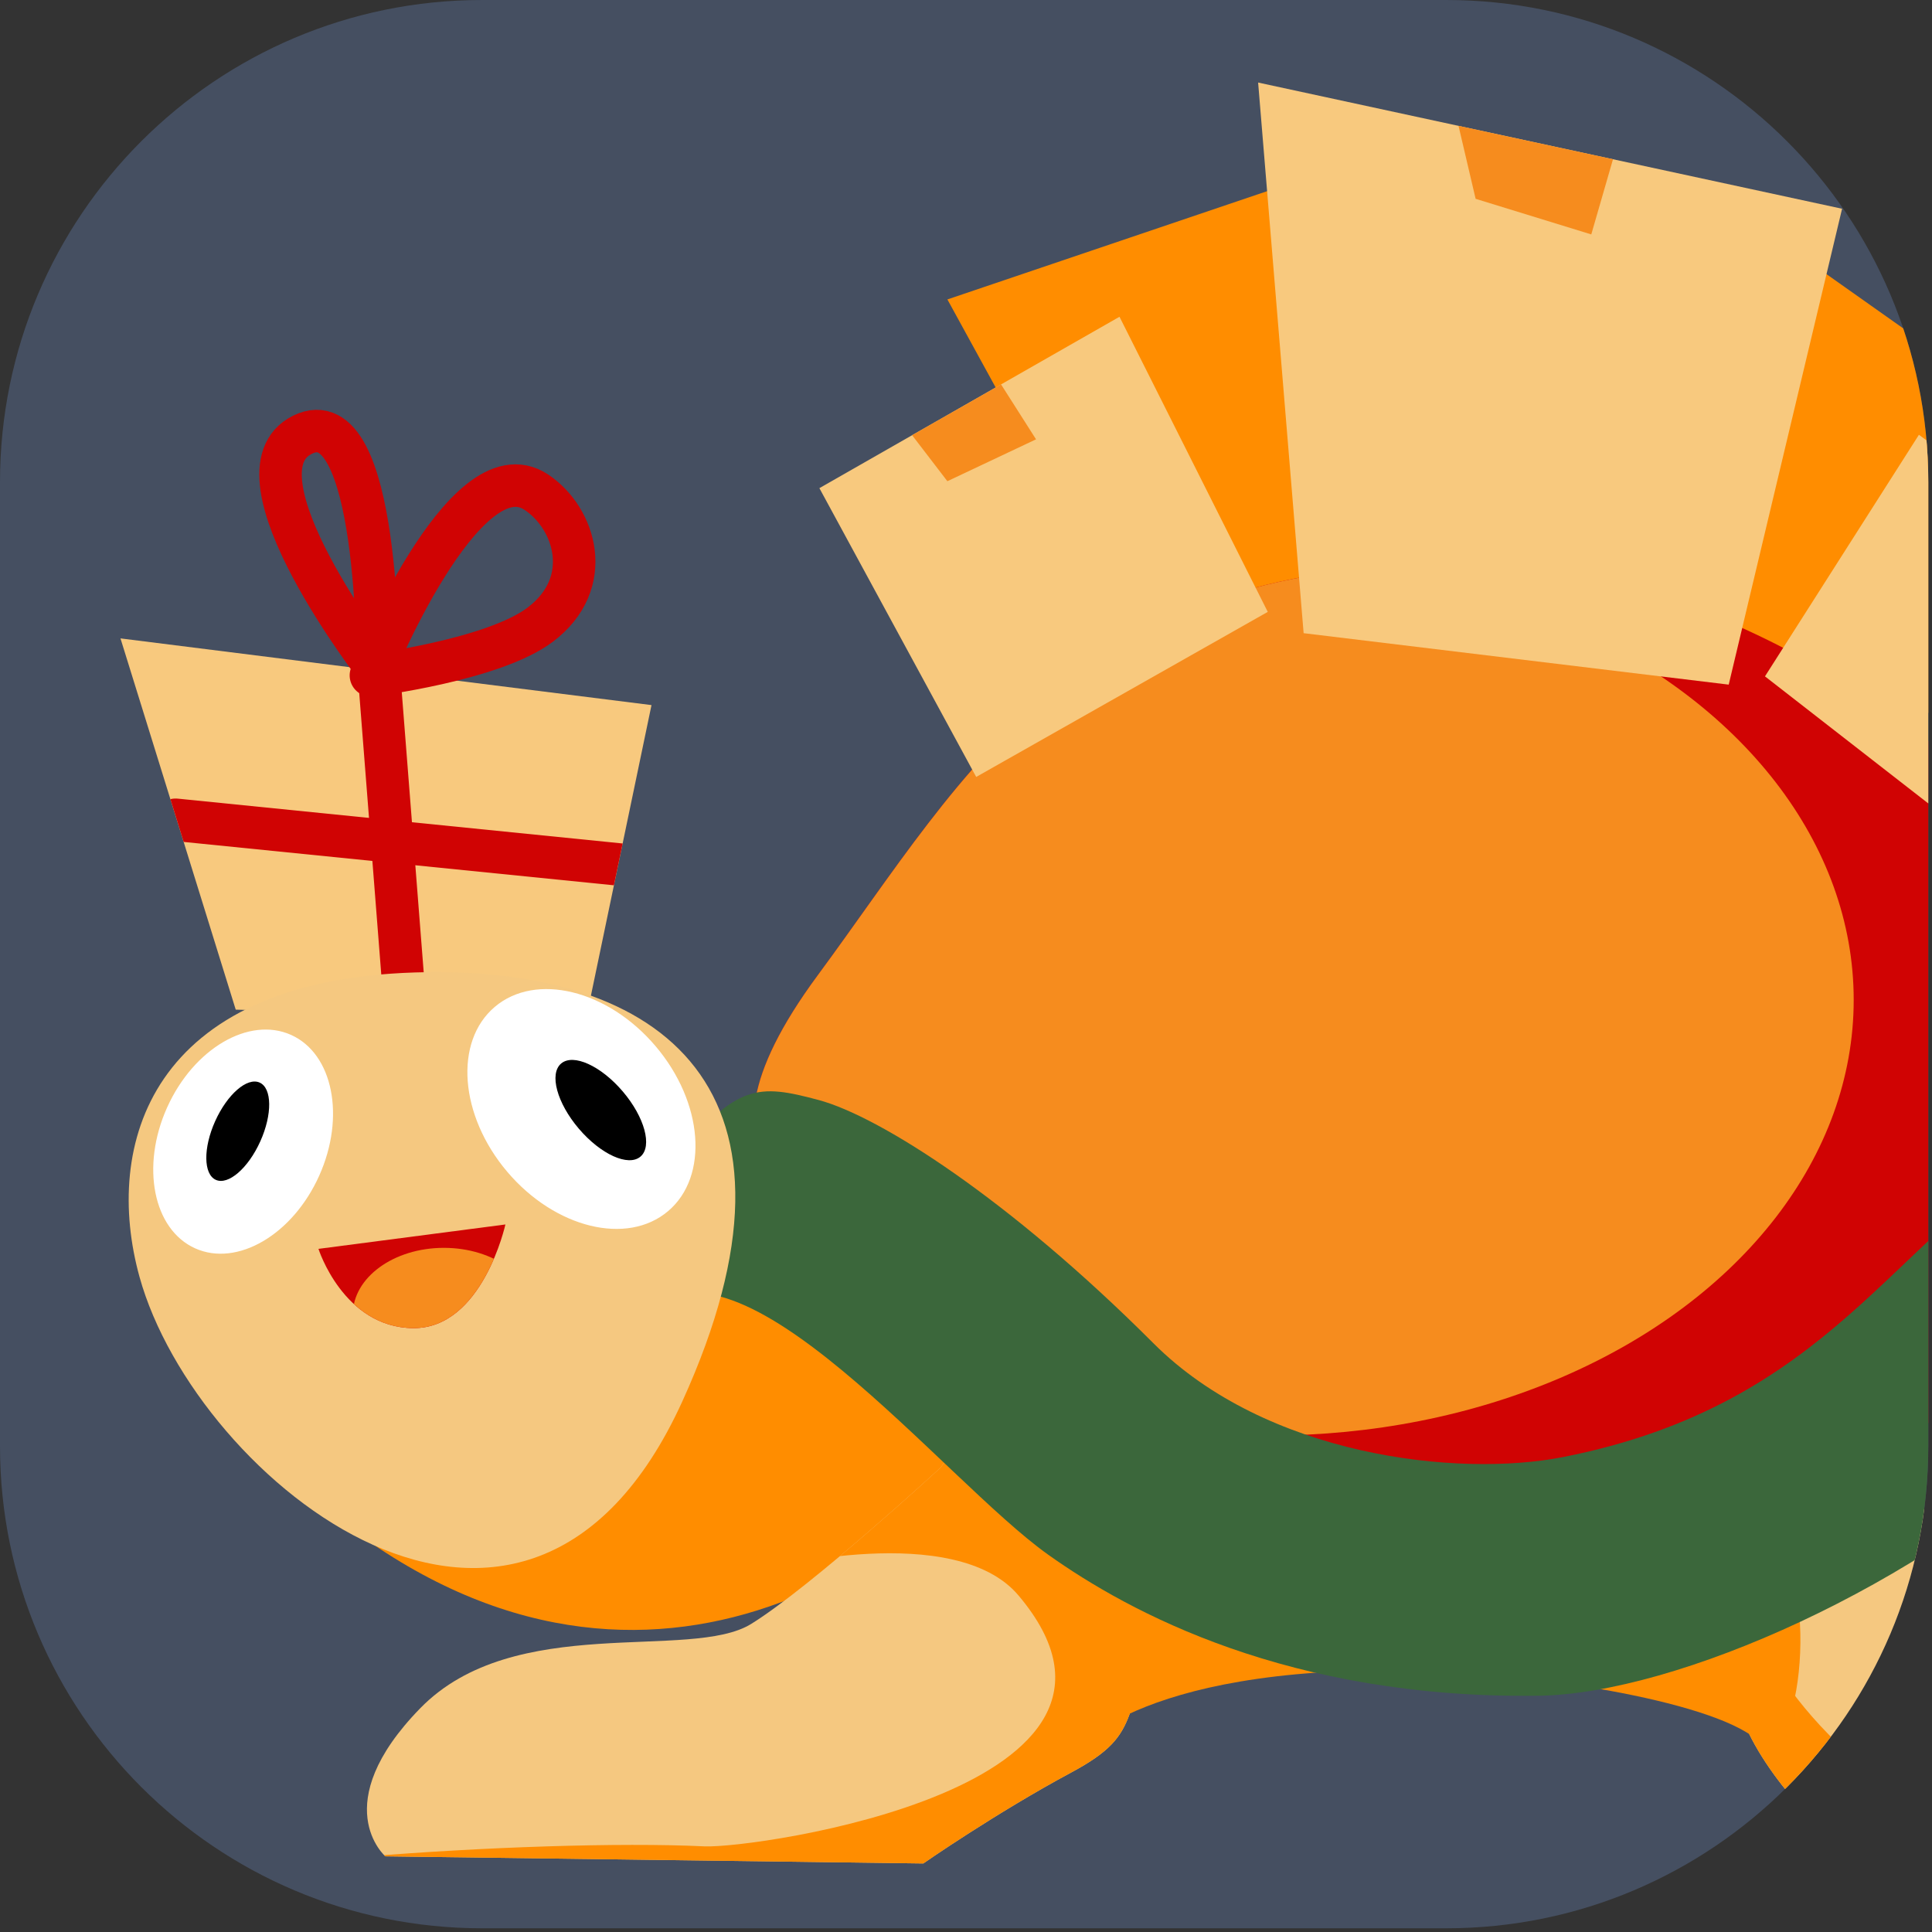<?xml version="1.0" encoding="UTF-8" standalone="no"?>
<!DOCTYPE svg PUBLIC "-//W3C//DTD SVG 1.1//EN" "http://www.w3.org/Graphics/SVG/1.1/DTD/svg11.dtd">
<svg width="100%" height="100%" viewBox="0 0 299 299" version="1.1" xmlns="http://www.w3.org/2000/svg" xmlns:xlink="http://www.w3.org/1999/xlink" xml:space="preserve" xmlns:serif="http://www.serif.com/" style="fill-rule:evenodd;clip-rule:evenodd;stroke-linecap:round;stroke-linejoin:round;stroke-miterlimit:1.5;">
    <rect x="0" y="0" width="299" height="299" fill="#333333" stroke="none"/>
    <g transform="matrix(1,0,0,1,-920.686,-296.357)">
        <g transform="matrix(1,0,0,1,444.67,-122.352)">
            <path d="M774.442,493.315L774.442,642.528C774.442,683.705 741.012,717.135 699.835,717.135L550.622,717.135C509.446,717.135 476.016,683.705 476.016,642.528L476.016,493.315C476.016,452.139 509.446,418.709 550.622,418.709L699.835,418.709C741.012,418.709 774.442,452.139 774.442,493.315Z" style="fill:rgb(69,79,97);"/>
            <clipPath id="_clip1">
                <path d="M774.442,493.315L774.442,642.528C774.442,683.705 741.012,717.135 699.835,717.135L550.622,717.135C509.446,717.135 476.016,683.705 476.016,642.528L476.016,493.315C476.016,452.139 509.446,418.709 550.622,418.709L699.835,418.709C741.012,418.709 774.442,452.139 774.442,493.315Z"/>
            </clipPath>
            <g clip-path="url(#_clip1)">
                <g transform="matrix(1.356,1.38778e-16,-1.19349e-15,1.356,-942.052,-926.502)">
                    <g transform="matrix(0.666,0,0,0.666,-71.025,-266.769)">
                        <path d="M1717.27,2063.13L1697.52,1999.51L1788.52,2010.94L1777.31,2064.7L1717.27,2063.13Z" style="fill:rgb(248,201,126);"/>
                        <clipPath id="_clip2">
                            <path d="M1717.27,2063.13L1697.52,1999.51L1788.52,2010.94L1777.31,2064.7L1717.27,2063.13Z"/>
                        </clipPath>
                        <g clip-path="url(#_clip2)">
                            <path d="M1746.06,2059.63L1741.74,2004.48" style="fill:none;stroke:rgb(208,3,3);stroke-width:7.28px;"/>
                            <path d="M1706.97,2030.59L1783.55,2038.31" style="fill:none;stroke:rgb(208,3,3);stroke-width:7.28px;"/>
                        </g>
                    </g>
                    <g transform="matrix(0.563,0.08,-0.08,0.563,283.754,-208.914)">
                        <path d="M1875.26,2008.26L1820.53,1935.15L1892.67,1898.72L1927.68,1976.32L1875.26,2008.26Z" style="fill:rgb(255,141,0);"/>
                    </g>
                    <g transform="matrix(0.563,0.08,-0.08,0.563,283.754,-208.914)">
                        <path d="M1948.7,1979.6L1988.16,1902.05L2052.89,1935.27L2016.64,2011.65L1948.7,1979.6Z" style="fill:rgb(255,141,0);"/>
                    </g>
                    <g transform="matrix(0.666,0,0,0.666,-69.545,-266.703)">
                        <path d="M1739.38,2004.77C1739.38,2004.77 1713.2,1971.06 1726.49,1964.51C1739.79,1957.94 1739.38,2004.77 1739.38,2004.77Z" style="fill:none;stroke:rgb(208,3,3);stroke-width:7.28px;"/>
                    </g>
                    <g transform="matrix(0.335,0.576,-0.576,0.335,1660.16,-604.358)">
                        <path d="M1739.38,2004.77C1739.38,2004.77 1713.2,1971.06 1726.49,1964.51C1733.68,1960.96 1745.05,1963.55 1746.46,1975.37C1747.65,1985.42 1739.38,2004.77 1739.38,2004.77Z" style="fill:none;stroke:rgb(208,3,3);stroke-width:7.28px;"/>
                    </g>
                    <g transform="matrix(0.604,0,0,0.589,40.762,-112.758)">
                        <path d="M1774.68,2124.88C1791.1,2133.02 1796.31,2122.97 1809.28,2110.12C1822.25,2097.26 1874.76,2129.72 1851.61,2157.22C1826.54,2187.02 1768.64,2218.85 1709.34,2152.27C1695.94,2137.22 1756.74,2115.98 1774.68,2124.88Z" style="fill:rgb(255,141,0);"/>
                    </g>
                    <g transform="matrix(0.569,0,0,0.569,94.825,-69.963)">
                        <path d="M1859.99,2160.76C1859.99,2160.76 1834.09,2184.64 1821.94,2192.17C1809.79,2199.7 1774.45,2189.71 1755.56,2209.08C1736.67,2228.45 1748.55,2238.79 1748.55,2238.79L1856.46,2240.22C1856.46,2240.22 1871.03,2230.08 1886.19,2221.94C1901.35,2213.8 1895.47,2210.39 1905.77,2188.42C1916.06,2166.44 1869.56,2145.28 1859.99,2160.76Z" style="fill:rgb(245,200,128);"/>
                        <clipPath id="_clip3">
                            <path d="M1859.99,2160.76C1859.99,2160.76 1834.09,2184.64 1821.94,2192.17C1809.79,2199.7 1774.45,2189.71 1755.56,2209.08C1736.67,2228.45 1748.55,2238.79 1748.55,2238.79L1856.46,2240.22C1856.46,2240.22 1871.03,2230.08 1886.19,2221.94C1901.35,2213.8 1895.47,2210.39 1905.77,2188.42C1916.06,2166.44 1869.56,2145.28 1859.99,2160.76Z"/>
                        </clipPath>
                        <g clip-path="url(#_clip3)">
                            <g transform="matrix(1,0,0,1,725.271,-211.54)">
                                <path d="M1099.63,2392.66C1099.63,2392.66 1137.53,2382.86 1150.29,2398.01C1182.85,2436.61 1097.41,2448.82 1087.25,2448.33C1053.43,2446.69 975.502,2452.26 982.921,2457.74C999.874,2470.27 1156.05,2484.41 1190.01,2435.68C1221.09,2391.08 1139.35,2362.11 1139.35,2362.11L1099.63,2392.66Z" style="fill:rgb(255,141,0);"/>
                            </g>
                        </g>
                    </g>
                    <g transform="matrix(0.569,0,0,0.569,101.999,-67.547)">
                        <path d="M2021.36,2171.61C2043.17,2157.57 2060.39,2166.98 2066.08,2181.42C2071.76,2195.86 2099.2,2191.02 2129.79,2194.52C2160.38,2198.01 2172.57,2217.18 2171.5,2235.22L2031.68,2235.8C2031.68,2235.8 1981,2197.59 2021.36,2171.61Z" style="fill:rgb(245,200,128);"/>
                        <clipPath id="_clip4">
                            <path d="M2021.36,2171.61C2043.17,2157.57 2060.39,2166.98 2066.08,2181.42C2071.76,2195.86 2099.2,2191.02 2129.79,2194.52C2160.38,2198.01 2172.57,2217.18 2171.5,2235.22L2031.68,2235.8C2031.68,2235.8 1981,2197.59 2021.36,2171.61Z"/>
                        </clipPath>
                        <g clip-path="url(#_clip4)">
                            <g transform="matrix(1,0,0,1,712.335,-218.018)">
                                <path d="M1302,2413.93C1302,2413.93 1308.52,2425.74 1322.17,2436.13C1335.81,2446.52 1369.21,2446.11 1379.8,2445.3C1390.39,2444.48 1481.64,2445.09 1481.03,2455.89C1480.41,2466.68 1296.1,2458.33 1296.1,2458.33C1296.1,2458.33 1292.43,2418.62 1302,2413.93Z" style="fill:rgb(255,141,0);"/>
                            </g>
                        </g>
                    </g>
                    <g transform="matrix(0.569,0,0,0.569,101.999,-67.547)">
                        <path d="M1834.58,2113.86C1823.72,2103.22 1792.43,2098.82 1822.67,2057.83C1852.92,2016.84 1874.49,1973.69 1954.57,1975.47C2045.92,1977.5 2117.17,2081.51 2104.69,2100.3C2092.21,2119.09 1992.55,2190.37 1952.56,2185.13C1894.68,2177.55 1856.23,2135.08 1834.58,2113.86Z" style="fill:rgb(208,3,3);"/>
                        <clipPath id="_clip5">
                            <path d="M1834.58,2113.86C1823.72,2103.22 1792.43,2098.82 1822.67,2057.83C1852.92,2016.84 1874.49,1973.69 1954.57,1975.47C2045.92,1977.5 2117.17,2081.51 2104.69,2100.3C2092.21,2119.09 1992.55,2190.37 1952.56,2185.13C1894.68,2177.55 1856.23,2135.08 1834.58,2113.86Z"/>
                        </clipPath>
                        <g clip-path="url(#_clip5)">
                            <g transform="matrix(1.54,0,0,1.345,95.151,1198.13)">
                                <ellipse cx="1180.74" cy="642.851" rx="75.962" ry="64.956" style="fill:rgb(246,140,30);"/>
                            </g>
                        </g>
                    </g>
                    <g transform="matrix(0.569,0,0,0.569,507.022,-191.509)">
                        <path d="M1161.81,2431.93C1161.81,2431.93 1173.73,2414.16 1230.1,2415.1C1252.87,2415.47 1289.56,2420.95 1299.11,2428.91C1308.65,2436.87 1311.9,2392.06 1301.72,2392.06C1291.54,2392.06 1155.65,2396.51 1155.65,2396.51L1161.81,2431.93Z" style="fill:rgb(255,141,0);"/>
                    </g>
                    <g transform="matrix(0.569,0,0,0.569,101.999,-67.547)">
                        <path d="M1788.1,2125.49C1788.1,2125.49 1781.52,2109.07 1794.08,2094.34C1806.64,2079.62 1810.66,2079.58 1822.82,2082.83C1834.98,2086.08 1860.97,2102.57 1890,2131.62C1912.62,2154.25 1950.98,2158.62 1972.16,2154.46C2026.13,2143.86 2038.62,2109.74 2067.93,2093.96C2097.24,2078.19 2113.6,2078.68 2122.46,2099.06C2131.32,2119.45 2122.75,2133.55 2122.75,2133.55C2122.75,2133.55 2112.44,2114.89 2075.57,2150.15C2043.86,2180.49 1994.66,2201.95 1967.34,2202.33C1917.14,2203.03 1885.05,2185.53 1868.9,2174.04C1847.75,2159 1806.86,2106.78 1788.1,2125.49Z" style="fill:rgb(59,103,59);"/>
                    </g>
                    <g transform="matrix(0.554,0.127,-0.127,0.554,395.399,-279.9)">
                        <path d="M1841.32,2033.88L1797.67,1984.39L1848.72,1937.38L1890.98,1988.49L1841.32,2033.88Z" style="fill:rgb(248,201,126);"/>
                        <clipPath id="_clip6">
                            <path d="M1841.32,2033.88L1797.67,1984.39L1848.72,1937.38L1890.98,1988.49L1841.32,2033.88Z"/>
                        </clipPath>
                        <g clip-path="url(#_clip6)">
                            <g transform="matrix(0.99,-0.14,0.14,0.99,-211.808,717.532)">
                                <path d="M1830.08,1523.65L1838.06,1532.41L1855.09,1522.52L1845.03,1509.34L1830.08,1523.65Z" style="fill:rgb(246,140,30);"/>
                            </g>
                        </g>
                    </g>
                    <g transform="matrix(0.563,0.08,-0.08,0.563,282.017,-208.285)">
                        <path d="M1996.5,1985.44L2020.27,1933.09L2085.5,1968.32L2049.2,2015.62L1996.5,1985.44Z" style="fill:rgb(248,201,126);"/>
                    </g>
                    <g transform="matrix(0.563,0.08,-0.08,0.563,283.754,-208.914)">
                        <path d="M1900.74,1991.41L1876.15,1883.28L1995.75,1891.87L1986.66,1989.63L1900.74,1991.41Z" style="fill:rgb(248,201,126);"/>
                        <clipPath id="_clip7">
                            <path d="M1900.74,1991.41L1876.15,1883.28L1995.75,1891.87L1986.66,1989.63L1900.74,1991.41Z"/>
                        </clipPath>
                        <g clip-path="url(#_clip7)">
                            <g transform="matrix(0.99,-0.14,0.14,0.99,-211.808,717.532)">
                                <path d="M1941.61,1442.45L1948.12,1470.15L1971.34,1477.28L1978.27,1453.24L1941.61,1442.45Z" style="fill:rgb(246,140,30);"/>
                            </g>
                        </g>
                    </g>
                    <g transform="matrix(0.593,0,0,0.581,59.967,-92.824)">
                        <path d="M1742.27,2058.27C1790.22,2056.75 1820.97,2081.51 1793.71,2142.57C1763.48,2210.27 1700.12,2158.11 1689.26,2118.09C1682.24,2092.22 1691.23,2059.89 1742.27,2058.27Z" style="fill:rgb(245,200,128);"/>
                    </g>
                    <g transform="matrix(0.669,0,0,0.413,-74.842,441.068)">
                        <path d="M1729.39,1679.2L1761.28,1672.46C1761.28,1672.46 1757.36,1701.34 1745.5,1701.11C1733.63,1700.87 1729.39,1679.2 1729.39,1679.2Z" style="fill:rgb(208,3,3);"/>
                        <clipPath id="_clip8">
                            <path d="M1729.39,1679.2L1761.28,1672.46C1761.28,1672.46 1757.36,1701.34 1745.5,1701.11C1733.63,1700.87 1729.39,1679.2 1729.39,1679.2Z"/>
                        </clipPath>
                        <g clip-path="url(#_clip8)">
                            <g transform="matrix(0.851,0,0,1.376,873.258,-1531.33)">
                                <ellipse cx="1031.17" cy="2346.39" rx="18.248" ry="13.36" style="fill:rgb(246,140,30);"/>
                            </g>
                        </g>
                    </g>
                    <g transform="matrix(0.208,-0.463,0.519,0.233,-348.697,1413.28)">
                        <ellipse cx="1670.5" cy="2070.82" rx="26.308" ry="16.721" style="fill:white;"/>
                    </g>
                    <g transform="matrix(0.376,0.443,-0.506,0.429,1531.86,-509.798)">
                        <ellipse cx="1670.5" cy="2070.82" rx="26.308" ry="16.721" style="fill:white;"/>
                    </g>
                    <g transform="matrix(0.095,-0.211,0.154,0.069,595.304,1330.74)">
                        <ellipse cx="1670.5" cy="2070.82" rx="26.308" ry="16.721"/>
                    </g>
                    <g transform="matrix(0.172,0.202,-0.15,0.127,1137.64,518.302)">
                        <ellipse cx="1670.5" cy="2070.82" rx="26.308" ry="16.721"/>
                    </g>
                </g>
            </g>
        </g>
    </g>
</svg>
